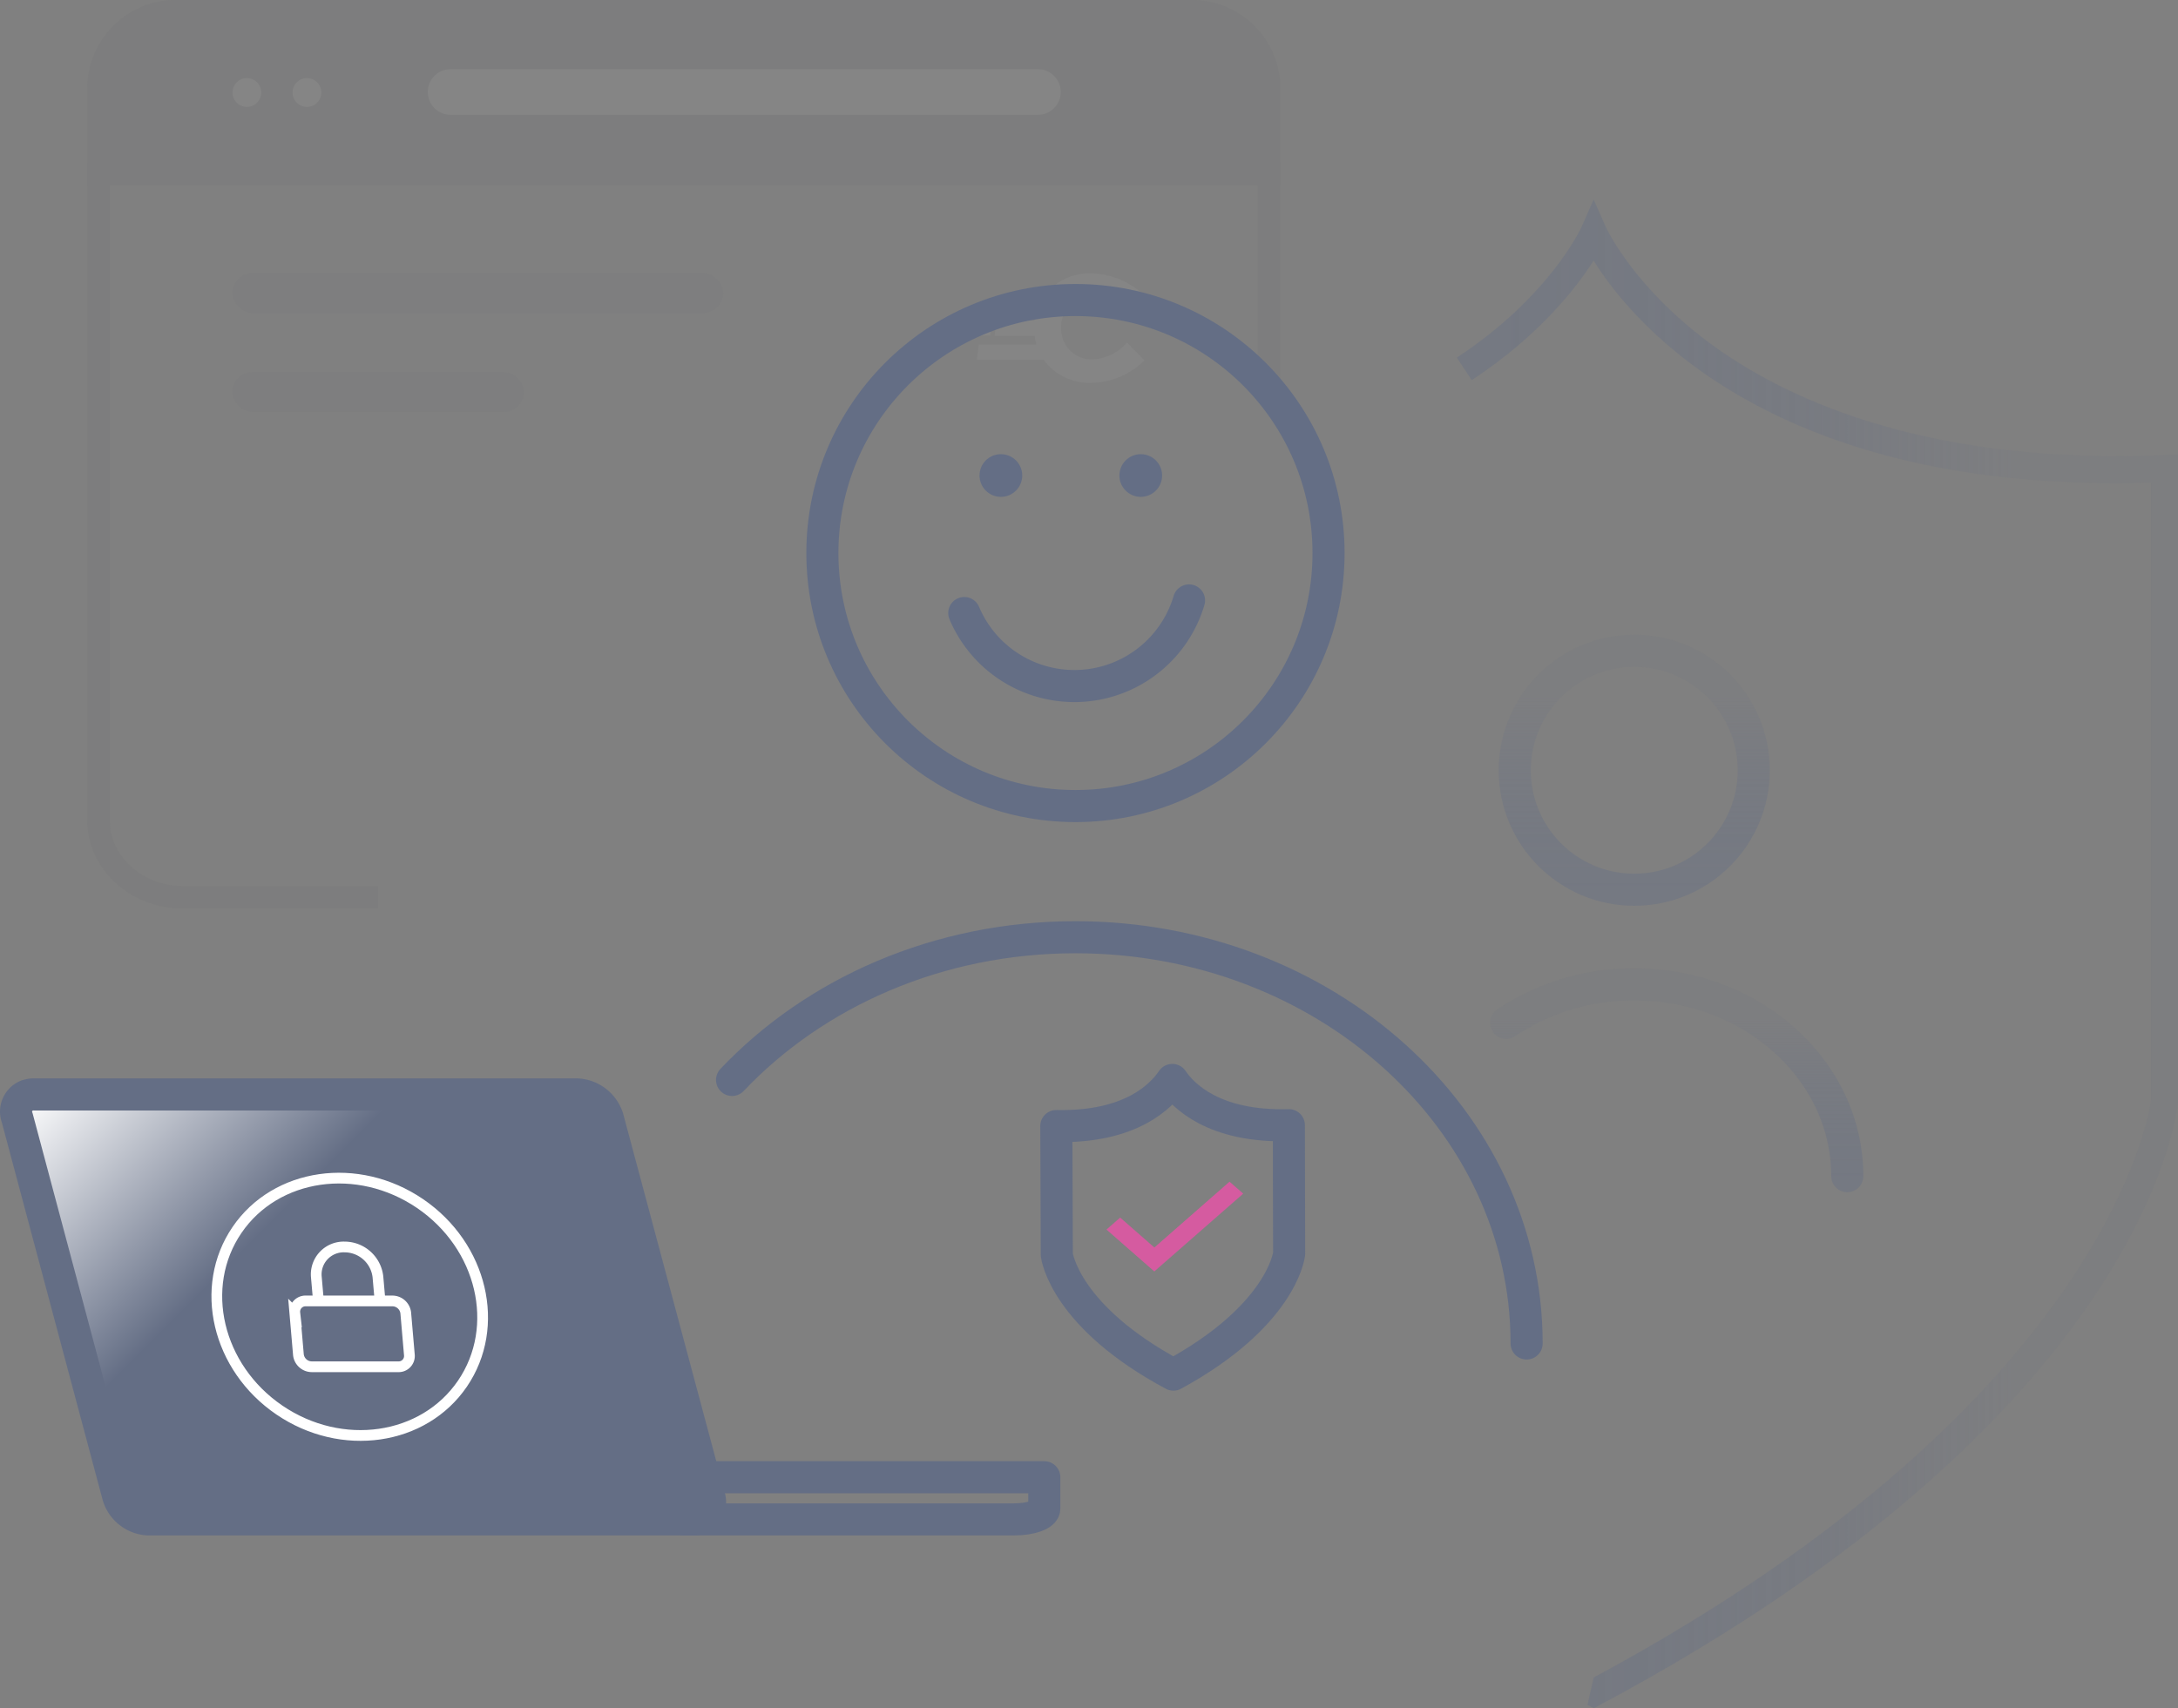 <svg xmlns="http://www.w3.org/2000/svg" xmlns:xlink="http://www.w3.org/1999/xlink" width="403.88" height="316.81" viewBox="0 0 403.88 316.81"><rect x="0" y="0" width="403.88" height="316.81" fill="#808080" stroke="none"/><defs><linearGradient id="Namnlös_övertoning_8" x1="16.36" y1="191.47" x2="118.24" y2="293.35" gradientUnits="userSpaceOnUse"><stop offset="0" stop-color="#fff"/><stop offset="0.34" stop-color="#646e85"/></linearGradient><linearGradient id="Namnlös_övertoning_127" x1="303.05" y1="168.01" x2="303.05" y2="117.74" gradientUnits="userSpaceOnUse"><stop offset="0.04" stop-color="#646e85" stop-opacity="0.4"/><stop offset="0.27" stop-color="#646e85" stop-opacity="0.37"/><stop offset="0.5" stop-color="#646e85" stop-opacity="0.28"/><stop offset="0.73" stop-color="#656d85" stop-opacity="0.13"/><stop offset="0.77" stop-color="#656d85" stop-opacity="0.1"/></linearGradient><linearGradient id="Namnlös_övertoning_127-2" x1="310.93" y1="221.13" x2="310.93" y2="179.6" xlink:href="#Namnlös_övertoning_127"/><linearGradient id="Namnlös_övertoning_127-3" x1="270.16" y1="176.91" x2="403.88" y2="176.91" xlink:href="#Namnlös_övertoning_127"/></defs><g id="Lager_2" data-name="Lager 2"><g id="Lager_1-2" data-name="Lager 1"><g opacity="0.04"><path d="M235.34,72.71V32.27H18.27V152.15c0,7.85,7,14.26,15.49,14.26H70.12" fill="none" stroke="#323745" stroke-miterlimit="10" stroke-width="4.16"/><path d="M126.82,32.27H235.34V16.36A14.32,14.32,0,0,0,221.08,2.08H32.55A14.33,14.33,0,0,0,18.27,16.36V32.27H126.82" fill="#323745" stroke="#323745" stroke-miterlimit="10" stroke-width="4.16"/><circle cx="45.78" cy="17.16" r="2.67" fill="#fff"/><circle cx="56.92" cy="17.16" r="2.67" fill="#fff"/><path d="M83.57,12.83H192.45a4.24,4.24,0,0,1,4.25,4.23h0a4.24,4.24,0,0,1-4.25,4.24H83.57a4.24,4.24,0,0,1-4.24-4.24h0A4.23,4.23,0,0,1,83.57,12.83Z" fill="#fff"/><rect x="43.11" y="50.67" width="90.99" height="7.35" rx="3.67" fill="#4b5364"/><rect x="43.11" y="69.04" width="54.01" height="7.35" rx="3.62" fill="#4b5364"/><path d="M209,63.54l-.3.32a9,9,0,0,1-6.12,2.79,5.63,5.63,0,0,1-5.79-5.45v-.36A5.56,5.56,0,0,1,202.11,55h.38a9.24,9.24,0,0,1,5.7,2.26l.33.27,3.12-3.21L211.3,54a14.53,14.53,0,0,0-9.15-3.29,10.28,10.28,0,0,0-8.59,4.3h-5.78l-.33,2.83h4.73a9.65,9.65,0,0,0-.32,1.6h-7.1l-.34,2.85h7.44a9.85,9.85,0,0,0,.32,1.6H181.49l-.34,2.83h12.37a10.46,10.46,0,0,0,8.76,4.3,14.17,14.17,0,0,0,9.61-3.87l.34-.31Z" fill="#fff"/><polygon points="183.95 59.4 181.86 59.4 181.52 62.25 183.61 62.25 183.95 59.4" fill="#fff"/></g><path d="M128.26,281.82H27.46a6.14,6.14,0,0,1-5.55-4.37L3.2,207.37A3.22,3.22,0,0,1,5,203.2l.08,0A3.11,3.11,0,0,1,6.37,203H107.13a6.29,6.29,0,0,1,5.56,4.37l18.78,70.1a3.28,3.28,0,0,1-1.93,4.2A3.49,3.49,0,0,1,128.26,281.82Z" stroke="#646e85" stroke-linecap="round" stroke-linejoin="round" stroke-width="5.95" fill="url(#Namnlös_övertoning_8)"/><path d="M126.81,281.82h61.25c3.09,0,5.59-.89,5.59-2V274H130.82" fill="none" stroke="#646e85" stroke-linecap="round" stroke-linejoin="round" stroke-width="5.95"/><circle cx="199.43" cy="102.58" r="46.93" fill="none" stroke="#646e85" stroke-linecap="round" stroke-linejoin="round" stroke-width="5.95"/><path d="M135.75,200.31c15.35-16.2,38.18-26.47,63.68-26.47,46.2,0,83.66,33.73,83.66,75.35" fill="none" stroke="#646e85" stroke-linecap="round" stroke-linejoin="round" stroke-width="5.95"/><circle cx="303.05" cy="142.87" r="22.16" fill="none" stroke-linecap="round" stroke-linejoin="round" stroke-width="5.95" stroke="url(#Namnlös_övertoning_127)"/><path d="M279.3,189.72a42.27,42.27,0,0,1,23.75-7.14c21.82,0,39.5,15.93,39.5,35.57" fill="none" stroke-linecap="round" stroke-linejoin="round" stroke-width="5.95" stroke="url(#Namnlös_övertoning_127-2)"/><path d="M220.49,111.37a22.17,22.17,0,0,1-41.68,2.34" fill="none" stroke="#646e85" stroke-linecap="round" stroke-linejoin="round" stroke-width="5.95"/><circle cx="185.6" cy="88.2" r="3.96" fill="#646e85"/><circle cx="211.54" cy="88.2" r="3.96" fill="#646e85"/><path d="M205.18,228.06l2.54-2.22,6.34,5.55L228,219.18l2.54,2.22-16.49,14.43Z" fill="#d55ba0"/><path d="M217.39,200.31c-2,2.94-7.61,8.85-21.51,8.55l.09,23.89c.06.44,1.71,11.55,21.62,22.22,19.84-10.82,21.4-21.94,21.46-22.41L239,208.7C225.1,209.1,219.36,203.23,217.39,200.31Z" fill="none" stroke="#646e85" stroke-linecap="round" stroke-linejoin="round" stroke-width="5.95"/><ellipse cx="64.85" cy="242.39" rx="23.17" ry="25.3" transform="translate(-171.96 159.45) rotate(-55.72)" fill="none" stroke="#fff" stroke-miterlimit="10" stroke-width="1.99"/><path d="M56.76,241.3l16,0a2.51,2.51,0,0,1,2.48,2.21l.67,7.77a2,2,0,0,1-2.09,2.23l-16,0a2.51,2.51,0,0,1-2.48-2.22l-.67-7.77A2,2,0,0,1,56.76,241.3Z" fill="none" stroke="#fff" stroke-miterlimit="10" stroke-width="1.99"/><path d="M59.05,241.29l-.39-4.44a5.09,5.09,0,0,1,5.23-5.56,6.24,6.24,0,0,1,6.19,5.53l.39,4.44" fill="none" stroke="#fff" stroke-miterlimit="10" stroke-width="1.99"/><path d="M295.53,311.14C392.43,259,398.84,204.35,398.88,204V89.51C329.05,91.63,302.78,60,295.51,48.33c-3.2,5.05-10.05,13.91-22.6,22.18l-2.75-4.18c17.24-11.35,23-24,23.08-24.16L295.52,37l2.29,5.17c.05.11,5.26,11.53,20.48,22.38,14.11,10,39.94,21.65,83,19.87l2.6-.11v120c-.22,2.35-6.47,58.13-107.17,111.91l-1.17.63-1.18-.63" fill="url(#Namnlös_övertoning_127-3)"/></g></g></svg>